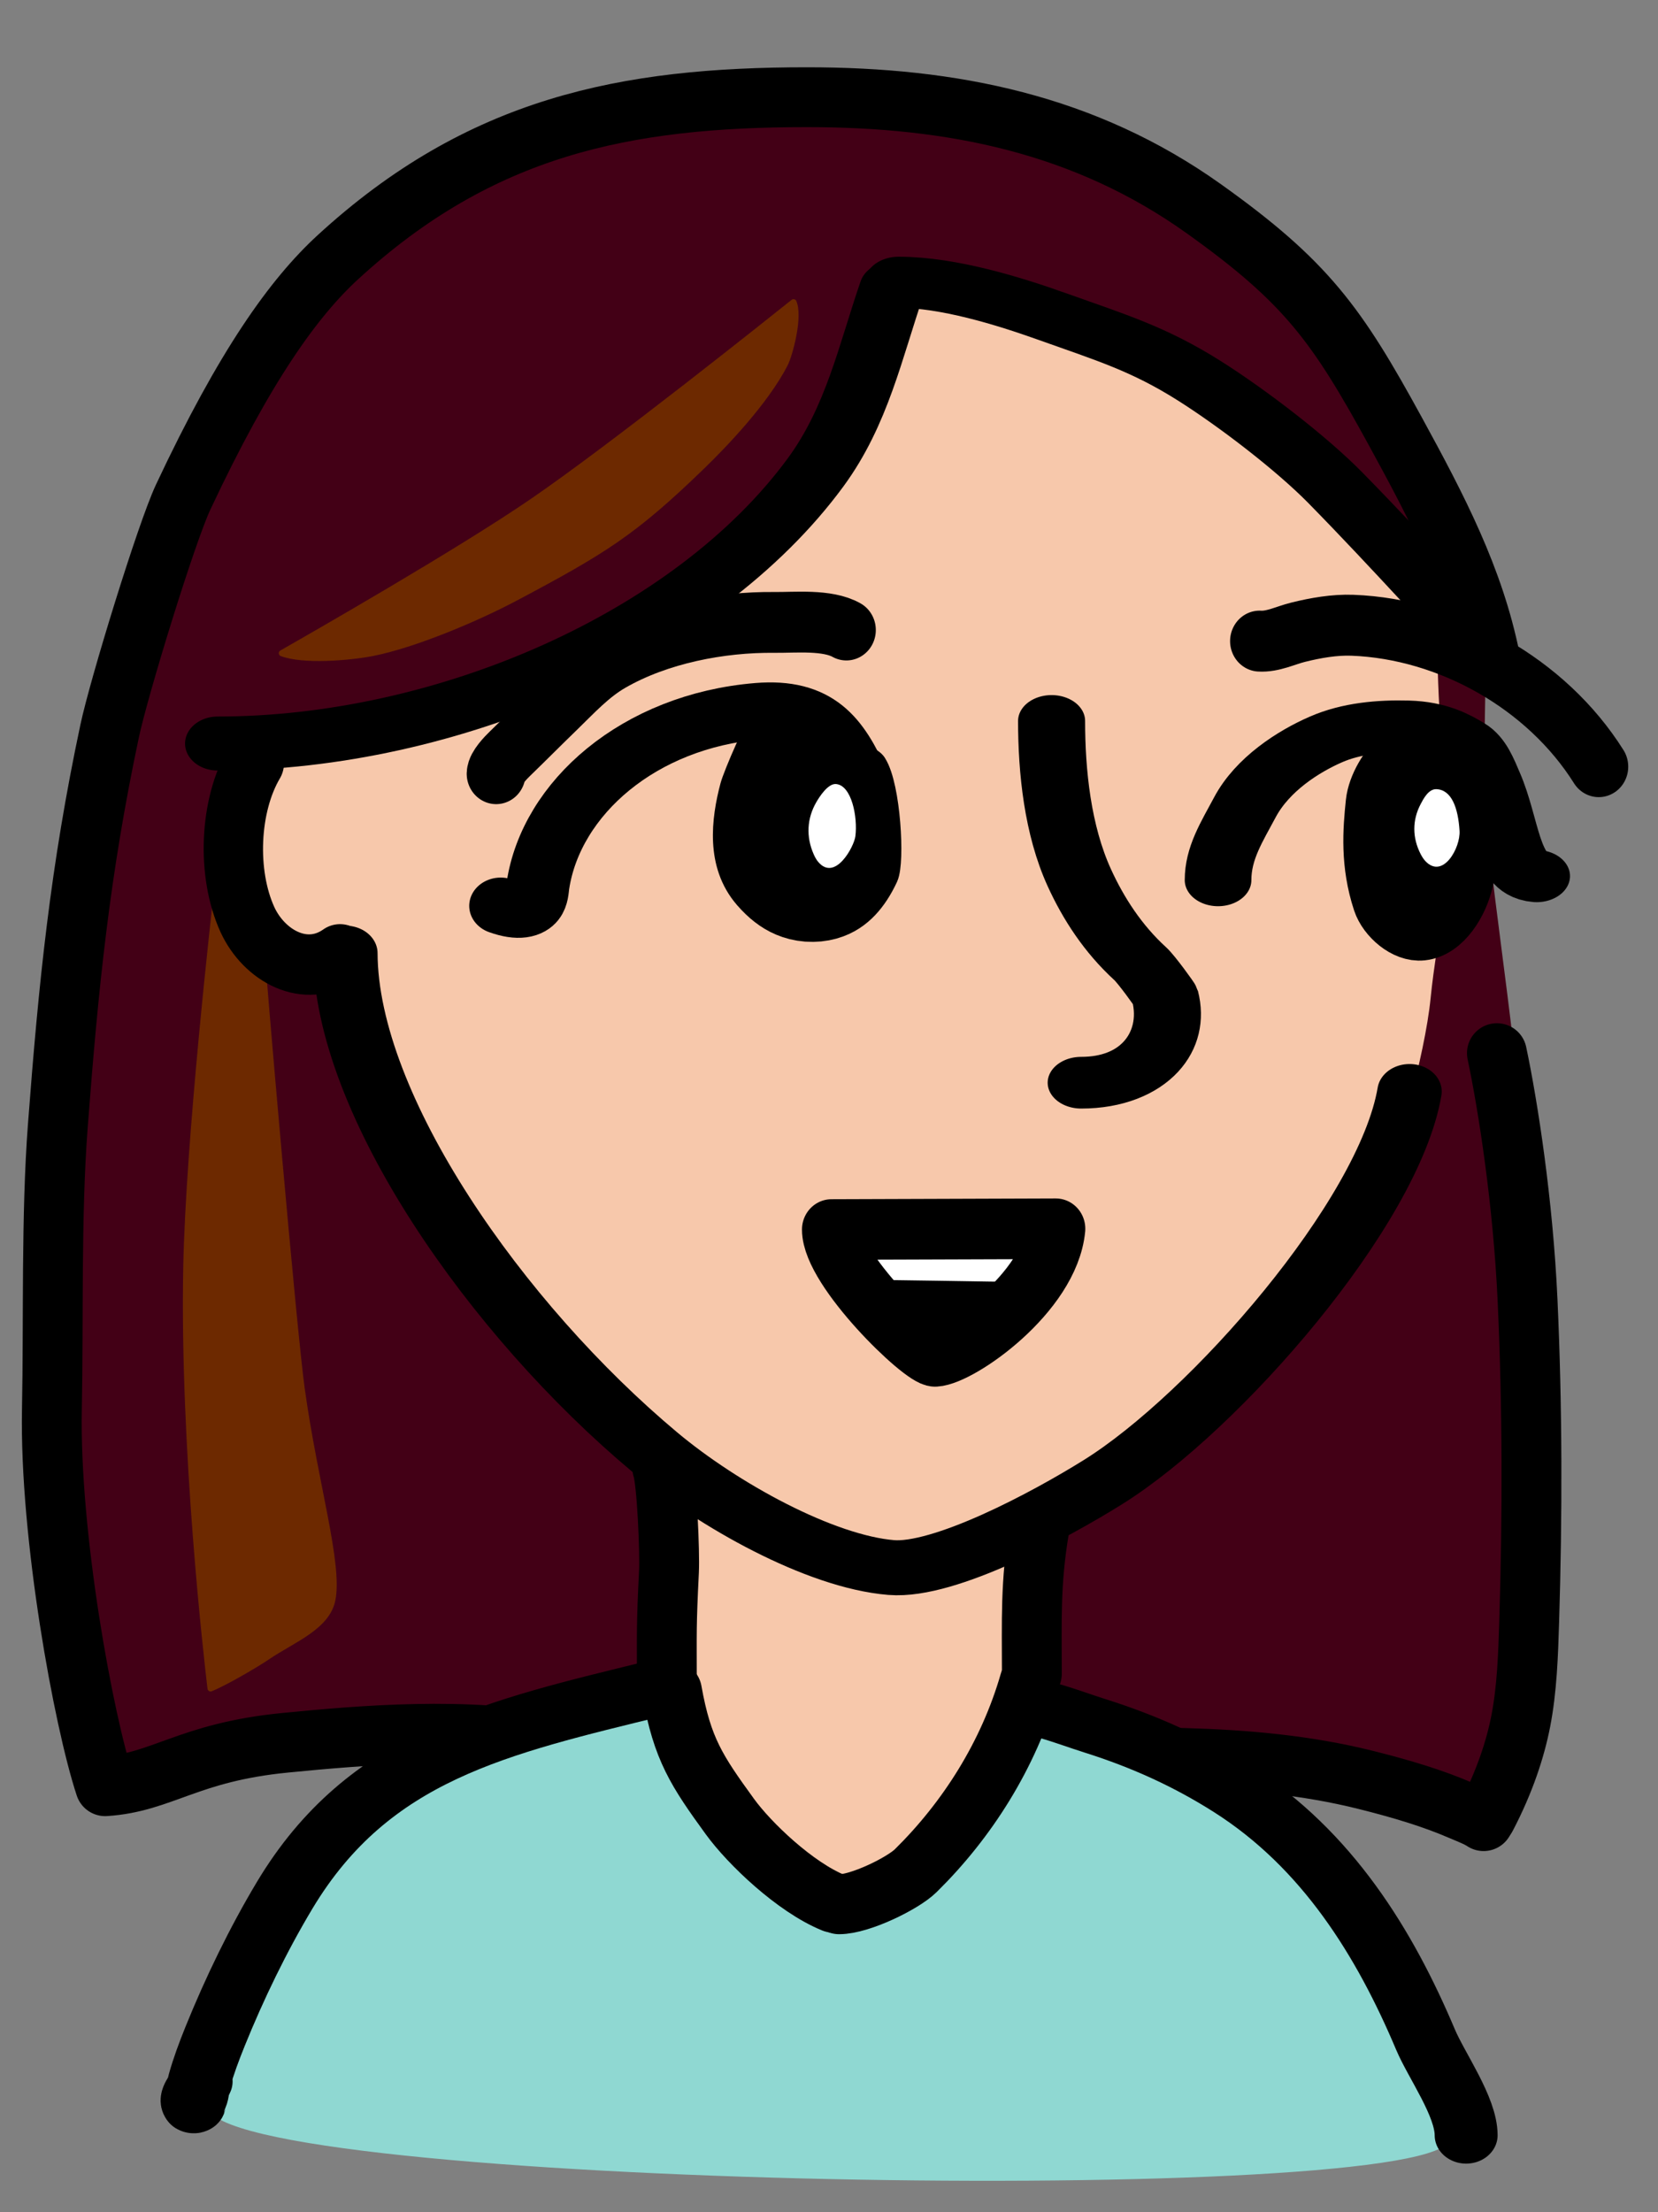 <?xml version="1.0" encoding="UTF-8" standalone="no"?>
<!DOCTYPE svg PUBLIC "-//W3C//DTD SVG 1.1//EN" "http://www.w3.org/Graphics/SVG/1.1/DTD/svg11.dtd">
<svg width="100%" height="100%" viewBox="0 0 404 539" version="1.1" xmlns="http://www.w3.org/2000/svg" xmlns:xlink="http://www.w3.org/1999/xlink" xml:space="preserve" xmlns:serif="http://www.serif.com/" style="fill-rule:evenodd;clip-rule:evenodd;stroke-linecap:round;stroke-linejoin:round;stroke-miterlimit:1.5;">
    <rect x="0" y="0" width="404" height="539" fill="#808080" stroke="none"/>
    <g id="Artboard1" transform="matrix(1,0,0,1,-426.842,-990.452)">
        <rect x="426.842" y="990.452" width="403.82" height="538.51" style="fill:none;"/>
        <g transform="matrix(-1,0,0,1,2222.27,761.34)">
            <path d="M1433.28,428.231C1434.65,411.022 1432.22,386.804 1434.36,369.754C1436.11,355.78 1446.46,343.217 1451.77,330.475C1458.54,314.228 1475.03,294.75 1491.27,282.277C1503.94,272.543 1517.88,263.756 1532.81,261.094C1555.17,257.108 1559,255.943 1581.07,250.425C1592.22,247.639 1597.41,255.326 1608.3,251.722C1612.42,250.358 1617.35,248.546 1621.83,249.285C1634.97,251.456 1648.67,257.291 1661.49,261.283C1670.15,263.983 1678.9,263.864 1686.26,269.576C1697.12,278.003 1707.24,280.199 1713.51,292.006C1721.19,306.461 1733.88,311.867 1740.28,327.08C1753.01,357.341 1763.33,391.784 1770.63,423.825C1780.83,468.576 1781.49,524.92 1778.94,571.106C1778.01,587.884 1775.13,604.448 1775.13,621.309C1775.13,623.919 1777.71,662.32 1775.91,664.117C1775.47,664.558 1771.61,662.458 1770.92,662.383C1767.87,662.053 1764.57,662.383 1761.51,662.383C1746.38,662.383 1729.2,647.171 1714.1,648.569C1707.16,649.211 1700.88,653.693 1693.97,654.637C1680.39,656.493 1664.96,652.561 1651.66,655.885C1644.75,657.614 1638.76,661.385 1631.43,662.296C1598.43,666.393 1564.36,664.215 1531.05,664.215L1458.09,664.215C1451.27,664.215 1443.71,664.267 1437.21,665.697C1435.68,666.033 1433.38,667.73 1432.09,668.748C1431.81,668.975 1429.36,670.967 1429.31,670.883C1420.51,656.478 1421.83,638.851 1420.02,622.769C1417.49,600.478 1421.83,579.673 1424.32,557.923C1425.3,549.324 1424.85,520.769 1424.62,512.143C1424.13,494.178 1431.57,449.735 1433.28,428.231Z" style="fill:rgb(67,0,22);"/>
            <g transform="matrix(1,0,0,1,6.271,29.323)">
                <path d="M1427.65,643.495C1429.12,642.507 1431.31,641.689 1433.2,640.876C1436.63,639.398 1440.16,638.121 1443.74,636.98C1447.91,635.651 1452.15,634.508 1456.37,633.45C1485.3,626.212 1515.98,628.183 1545.58,628.183" style="fill:none;stroke:black;stroke-width:14.58px;"/>
            </g>
            <g transform="matrix(1,0,0,1,6.271,29.323)">
                <path d="M1644.17,628.656C1649.84,617.314 1642.27,626.874 1652.93,624.783C1675.49,620.359 1701.01,622.576 1719.64,624.399C1743.33,626.716 1749.61,634.089 1763.53,634.984C1768.81,619.006 1777.11,573.844 1776.51,543.145C1776.08,521.369 1776.73,496.034 1775.08,474.252C1772.47,439.852 1769.67,411.913 1762.43,377.851C1760.15,367.14 1748.66,329.727 1744.53,320.913C1729.42,288.725 1717.5,272.257 1706.82,262.452C1672.07,230.557 1636.81,223.471 1592.51,223.471C1557.21,223.471 1524.83,229.96 1495.81,250.659C1470.79,268.507 1463.36,278.908 1449.13,304.935C1438.78,323.859 1430.01,340.709 1426.04,360.35" style="fill:none;stroke:black;stroke-width:14.58px;"/>
            </g>
            <g transform="matrix(0.943,0,0,0.849,88.518,100.198)">
                <path d="M1545.56,643.483C1551.35,659.47 1565.82,671.651 1575.37,685.503C1578.84,690.529 1581.22,697.542 1587.97,698.525C1590.01,698.82 1591.47,697.123 1592.76,695.83C1596.06,692.537 1598.41,688.564 1600.94,684.684C1603.64,680.529 1607.28,677.077 1609.92,672.969C1613.32,667.683 1616.03,661.993 1619.27,656.605C1621.87,652.267 1625.73,644.66 1631.02,642.901C1633.98,641.916 1637.27,641.83 1640,640.113C1641.35,639.264 1644.02,636.997 1645.77,637.511C1652.79,639.566 1659.73,643.945 1666.68,646.507C1675.01,649.577 1684.4,651.831 1692.12,656.333C1701.98,662.091 1709.65,670.881 1716.93,679.388C1721.49,684.719 1727.24,688.462 1730.65,694.793C1735.14,703.116 1737.23,712.789 1741.08,721.426C1744.27,728.607 1748.39,735.403 1752.21,742.223C1754.3,745.954 1754.95,751.068 1756.32,755.317C1763.95,779.018 1447.43,785.651 1435.8,766.563C1435.34,765.812 1433.98,766.507 1433.13,766.67C1433.04,766.687 1431.35,767.011 1431.34,766.969C1429.6,760.797 1432.53,752.432 1434.15,746.6C1437.02,736.316 1438.32,726.52 1443.8,717.145C1449.68,707.11 1454.46,694.98 1462.31,686.284C1470.95,676.717 1481.64,671.084 1491.98,663.81C1498.16,659.461 1503.33,654.128 1510.15,650.705C1513.41,649.073 1517.39,649.305 1520.73,647.798C1523.9,646.368 1526.28,643.545 1529.38,641.995C1532.64,640.357 1536.86,641.164 1540.36,640.956C1543.49,640.771 1546.31,639.766 1549.45,639.766" style="fill:rgb(143,216,210);"/>
            </g>
            <g transform="matrix(-1,0,0,1,2219.08,-756.493)">
                <path d="M476.026,1200.51C476.074,1200.09 476.451,1199.8 476.868,1199.84C483.552,1200.79 487.504,1208.73 487.675,1211.46C488.455,1223.88 495.955,1309.85 497.885,1323.78C501.117,1347.1 507.143,1366.45 505.381,1375.46C503.984,1382.6 495.318,1385.69 489.132,1389.93C486.535,1391.72 478.493,1396.41 475.171,1397.69C474.958,1397.75 474.73,1397.71 474.546,1397.59C474.362,1397.47 474.241,1397.27 474.214,1397.05C473.328,1389.66 467.486,1338.82 468.297,1294.59C468.867,1263.5 475.216,1207.54 476.026,1200.51Z" style="fill:rgb(109,41,0);"/>
            </g>
            <g transform="matrix(-1,0.017,0.017,1,2195.33,-759.098)">
                <path d="M610.648,1050.89C610.81,1050.75 611.021,1050.69 611.23,1050.72C611.439,1050.74 611.628,1050.86 611.752,1051.03C613.642,1054.83 611.047,1064.66 609.968,1066.85C605.296,1076.33 595.345,1087.04 589.853,1092.53C573.605,1108.78 566.417,1113.41 544.959,1125.27C535.649,1130.42 520.479,1137.16 510.115,1139.38C504.814,1140.51 493.142,1141.78 487.615,1139.74C487.369,1139.61 487.21,1139.36 487.201,1139.09C487.192,1138.81 487.334,1138.55 487.571,1138.41C494.615,1134.24 530.179,1113.09 547.931,1100.47C567.252,1086.75 605.258,1055.35 610.648,1050.89Z" style="fill:rgb(109,41,0);"/>
            </g>
            <g transform="matrix(1,0,0,1,4.081,27.827)">
                <path d="M1440.87,352.926C1442.88,340.87 1450.1,342.056 1457.46,332.595C1465.22,322.631 1476.49,310.44 1485.48,301.448C1499.41,287.522 1513.73,281.87 1531.25,273.112C1541.29,268.094 1547.86,275.146 1558.17,271.588C1562.59,270.062 1568.7,267.218 1572.79,271.43C1575.06,273.77 1578.04,271.441 1578.55,274.495C1579.89,282.433 1578.61,289.63 1582.42,297.213C1588.2,308.71 1596.85,318.593 1603.36,329.573C1610.08,340.926 1615.34,339.358 1626.78,346.528C1639.85,354.717 1651.17,361.353 1665.48,366.692C1675.12,370.288 1684.37,375.33 1694.39,378.012C1701.71,379.971 1709.25,382.783 1716.77,383.807C1718.24,384.007 1723.39,383.605 1724.43,384.672C1725.95,386.237 1728.21,389.116 1729.02,390.713C1734.33,401.157 1730.83,431.766 1719.91,438.886C1716.61,441.039 1710.67,429.726 1707.77,431.778C1703.7,434.65 1710.79,435.736 1710.05,440.675C1708.97,447.874 1704.53,454.203 1703.61,461.615C1703.13,465.458 1704.56,470.723 1703.09,474.306C1700.03,481.77 1695.41,473.06 1691.44,480.169C1688.49,485.467 1688.26,490.76 1686.03,496.086C1682.85,503.665 1676.63,510.559 1672.58,517.459C1664.71,530.859 1654.08,541.631 1641.8,551.183C1637.79,554.306 1633.73,557.902 1629.76,561.047C1628.49,562.052 1627.82,596.242 1628.69,598.722C1629.02,599.658 1628.18,614.616 1622.67,623.286C1617.02,632.198 1612.17,631.975 1607.49,640.076C1598.54,655.569 1598.74,660.692 1586.5,659.342C1575.18,658.094 1554.92,640.69 1546.12,622.286C1538.26,605.863 1541.31,588.242 1539.99,586.914C1532.63,579.481 1532.58,568.608 1522.93,565.383C1515.23,562.81 1502.97,553.198 1496.08,548.502C1475.71,534.615 1463.73,510.689 1453.69,488.203C1451.26,482.762 1444.18,458.816 1442.75,444.449C1441.2,428.82 1437.28,416.351 1439.68,387.262C1441.82,361.42 1440.87,352.926 1440.87,352.926Z" style="fill:rgb(247,200,171);"/>
            </g>
            <g transform="matrix(0.963,0,0,0.996,58.313,38.065)">
                <g transform="matrix(1.102,0,0,1.233,-162.866,-130.969)">
                    <path d="M1549.5,516.672C1548.83,515.558 1548.47,514.334 1548.11,513.089C1547.99,512.657 1547.88,512.221 1547.76,511.787C1547.35,510.315 1546.41,508.188 1548.26,507.229C1548.6,507.048 1549.04,506.951 1549.43,506.894C1550.05,506.803 1550.69,506.789 1551.32,506.777C1552.16,506.761 1553,506.777 1553.85,506.777L1558.81,506.777C1563.37,506.777 1567.94,506.664 1572.49,506.924C1574.71,507.051 1576.91,507.476 1579.12,507.747C1581.07,507.987 1583.03,508.185 1584.96,508.551C1585.99,508.746 1587.07,508.851 1588.02,509.322C1588.88,509.742 1588.95,510.719 1589.07,511.574C1589.2,512.54 1589.32,513.491 1589.35,514.466C1589.38,515.456 1589.65,516.439 1589.95,517.381C1590.09,517.818 1590.49,518.27 1590.39,518.758C1590.26,519.421 1588.86,519.573 1588.37,519.637C1588.13,519.668 1587.89,519.691 1587.65,519.709C1585.92,519.839 1584.18,519.821 1582.45,519.605C1581.09,519.435 1579.75,519.071 1578.38,518.969C1576.39,518.822 1574.33,518.722 1572.34,518.887C1570.37,519.051 1568.42,519.415 1566.44,519.538C1563.84,519.7 1561.02,519.884 1558.43,519.531C1555.96,519.195 1553.53,518.613 1551.07,518.25C1550.13,518.111 1549.11,517.876 1548.16,517.876" style="fill:white;"/>
                </g>
                <g transform="matrix(1.088,0,0,1.079,-140.105,-33.754)">
                    <path d="M1541.2,487.624C1542.63,502.114 1563.38,516.235 1569.22,516.556C1572.25,516.722 1593.35,496.787 1593.35,487.798L1541.2,487.624Z" style="fill:none;stroke:black;stroke-width:13.74px;"/>
                </g>
                <g transform="matrix(1,0,0,1,-3.559,-10.235)">
                    <path d="M1547.65,515.64C1556.15,515.64 1586.08,515.002 1586.21,515.213C1586.41,515.535 1586.16,516.586 1586.11,516.917C1585.86,518.51 1587.46,521.199 1587.09,522.766C1586.79,524.043 1586.44,525.294 1586.12,526.56C1586.03,526.935 1586.11,527.473 1585.81,527.772C1584.94,528.634 1583.88,528.81 1582.74,529.187C1578.54,530.579 1574.81,530.874 1570.35,530.874C1568.83,530.874 1566.95,531.152 1565.43,530.823C1562.6,530.209 1559.76,529.583 1556.94,528.936C1556.12,528.749 1555.06,528.12 1554.25,528.12"/>
                </g>
            </g>
            <g transform="matrix(0.67,0,0,0.602,533.973,198.787)">
                <path d="M1570.83,366.465C1578.52,347.32 1586.29,336.321 1607.04,338.216C1650.32,342.17 1682.32,373.329 1687.14,408.796C1687.56,411.871 1687.26,422.322 1700.67,416.995" style="fill:none;stroke:black;stroke-width:22.9px;"/>
            </g>
            <g transform="matrix(0.626,0,0,0.392,603.685,270.198)">
                <path d="M1572.3,371.327C1567.14,384.34 1565.49,430.839 1568.03,439.553C1576.14,467.364 1589.94,477.912 1604.53,451.184C1614.97,432.052 1612.96,405.044 1609.52,384.325C1608.51,378.241 1599.46,343.707 1597.27,343.707" style="stroke:black;stroke-width:27.92px;"/>
            </g>
            <g transform="matrix(0.665,-0.076,0.086,0.43,507.518,383.453)">
                <path d="M1583.17,365.122C1577.45,364.839 1572.99,382.077 1572.48,392.789C1572.19,398.636 1576.46,419.453 1583.98,409.36C1584.84,408.207 1585.56,406.731 1586.13,405.425C1590.13,396.291 1591.16,385.996 1588.88,376.265C1588.25,373.561 1586.15,365.27 1583.17,365.122Z" style="fill:white;"/>
            </g>
            <g transform="matrix(0.796,0,0,0.614,352.451,198.381)">
                <path d="M1490.88,336.13C1490.88,356.174 1489.05,379.43 1482.39,398.335C1478.1,410.529 1472.09,422.593 1463.71,432.5C1461.85,434.693 1456.23,444.779 1456.14,445.274C1452.49,463.755 1462.91,479.68 1481.82,479.68" style="fill:none;stroke:black;stroke-width:20.52px;"/>
            </g>
            <g transform="matrix(0.931,0,0,0.795,118.721,115.068)">
                <path d="M1710.58,435.559C1710.46,482.016 1670.99,547.953 1629.56,588.516C1613.02,604.711 1586.33,622.068 1567.7,623.853C1553.8,625.186 1526.32,607.927 1512.27,597.652C1483.04,576.286 1437.46,515.278 1432.06,477.967" style="fill:none;stroke:black;stroke-width:16.85px;"/>
            </g>
            <g transform="matrix(0.994,0,0,0.824,15.108,103.667)">
                <path d="M1572.41,237.587C1577.7,256.074 1580.96,275.201 1591.14,291.924C1620.47,340.087 1681.54,372.09 1737.72,372.09" style="fill:none;stroke:black;stroke-width:15.97px;"/>
            </g>
            <g transform="matrix(0.705,0,0,0.738,431.112,143.226)">
                <path d="M1451.45,367.034C1455.37,369.827 1459.42,376.389 1459.98,381.52C1460.97,390.621 1461.86,401.425 1457.63,413.665C1455.97,418.479 1449.66,423.964 1443.74,423.37C1436.07,422.599 1430.75,413.649 1429.16,406.986C1426.55,396 1429.3,382.779 1432.67,372.213C1438.11,355.201 1447.74,364.396 1451.45,367.034Z" style="stroke:black;stroke-width:20.21px;"/>
            </g>
            <g transform="matrix(0.954,0.227,-0.232,0.973,173.831,-338.619)">
                <path d="M1715.55,422.221C1725.42,426.111 1734.09,418.218 1736,408.716C1738.41,396.659 1733.85,380.681 1725.28,371.976" style="fill:none;stroke:black;stroke-width:14.73px;"/>
            </g>
            <g transform="matrix(1.109,0,0,0.868,-150.1,95.798)">
                <path d="M1416.67,399.501C1423.29,398.866 1423.28,384.803 1427.28,372.9C1428.55,369.133 1429.91,364.489 1432.69,362.357C1435.31,360.345 1438.89,357.757 1444.94,357.55C1451.12,357.337 1457.43,358.059 1462.94,361.124C1468.99,364.481 1476.9,370.896 1480.77,380.162C1483.66,387.097 1486.68,393.041 1486.68,400.636" style="fill:none;stroke:black;stroke-width:14.64px;"/>
            </g>
            <g transform="matrix(0.651,-0.044,0.062,0.414,392.159,339.885)">
                <path d="M1583.17,365.122C1577.45,364.839 1574.05,375.279 1572.26,388.45C1570.92,398.322 1575.72,417.568 1583.23,407.476C1584.09,406.323 1584.82,404.847 1585.39,403.54C1589.39,394.406 1590.42,384.112 1588.14,374.381C1587.51,371.677 1586.15,365.27 1583.17,365.122Z" style="fill:white;"/>
            </g>
            <g transform="matrix(1,0,0,0.758,6.271,119.207)">
                <path d="M1570.19,235.73C1558.07,235.73 1543.35,241.749 1532.67,246.775C1518.32,253.528 1509.2,257.158 1496.94,267.372C1486.33,276.214 1472,290.734 1463.79,301.758C1455.84,312.435 1448.06,323.427 1440.42,334.297C1437.47,338.493 1436.29,343.643 1432.68,347.247" style="fill:none;stroke:black;stroke-width:16.43px;"/>
            </g>
            <path d="M1542.2,601.71C1544.4,614.768 1544,623.929 1544,636.932" style="fill:none;stroke:black;stroke-width:14.58px;"/>
            <path d="M1544.55,638.873C1549.68,656.756 1559.79,672.582 1572.31,684.906C1575.48,688.018 1585.86,693.075 1590.97,693.075" style="fill:none;stroke:black;stroke-width:14.58px;"/>
            <path d="M1592.36,692.699C1601.67,688.898 1612.8,678.297 1617.6,671.674C1625.63,660.605 1629.18,655.288 1631.69,641.144" style="fill:none;stroke:black;stroke-width:14.58px;"/>
            <g transform="matrix(0.943,0,0,0.849,88.518,100.198)">
                <path d="M1544.08,640.767C1545.66,640.767 1539.58,642.657 1538.88,642.877C1534.9,644.125 1531.1,645.727 1527.17,647.103C1514.36,651.594 1502.81,657.403 1491.7,665.243C1467.09,682.601 1452.25,709.502 1441.76,737.097C1438.88,744.681 1431.24,756.373 1431.24,764.618" style="fill:none;stroke:black;stroke-width:16.26px;"/>
            </g>
            <g transform="matrix(0.943,0,0,0.849,88.518,100.198)">
                <path d="M1640.66,636.37C1681.41,647.487 1714.78,655.43 1736.53,695.746C1743.43,708.546 1749.51,722.525 1754.49,736.19C1756.1,740.623 1757.47,744.693 1758.56,749.013C1758.96,750.582 1758.88,752.501 1759.48,753.991C1759.54,754.128 1759.8,756.358 1760.12,755.837C1761.35,753.862 1758.9,751.347 1758.11,749.162" style="fill:none;stroke:black;stroke-width:16.26px;"/>
            </g>
            <g transform="matrix(1,0,0,1,6.271,29.323)">
                <path d="M1427,642.458C1422.5,633.839 1419.93,625.943 1418.61,619.197C1417.08,611.392 1416.79,602.953 1416.55,595.029C1415.74,569.084 1415.75,542.532 1416.94,516.606C1418.03,492.774 1421.69,469.245 1424.41,456.381" style="fill:none;stroke:black;stroke-width:14.58px;"/>
            </g>
            <g transform="matrix(0.966,-0.061,0.059,0.998,26.1,151.224)">
                <path d="M1406.88,351.203C1421.23,331.786 1446.52,320.006 1470.88,320.59C1475.39,320.698 1480.13,321.807 1484.42,323.12C1487.55,324.077 1490.66,325.874 1493.98,325.874" style="fill:none;stroke:black;stroke-width:14.85px;"/>
            </g>
            <g transform="matrix(0.967,-0.032,0.031,0.999,43.032,105.103)">
                <path d="M1588.39,328.67C1593.3,326.203 1601.35,327.279 1606.53,327.392C1620.13,327.686 1635.55,331.067 1647.36,338.14C1652.6,341.278 1656.54,345.79 1660.81,350.053C1664.6,353.841 1668.31,357.705 1672.1,361.493C1673.09,362.478 1675.43,364.95 1675.43,366.501" style="fill:none;stroke:black;stroke-width:14.83px;"/>
            </g>
            <path d="M1634.04,586.836C1632.91,590.166 1632.2,607.372 1632.42,611.927C1633.09,625.522 1632.94,626.092 1632.94,639.714" style="fill:none;stroke:black;stroke-width:14.58px;"/>
        </g>
    </g>
</svg>
